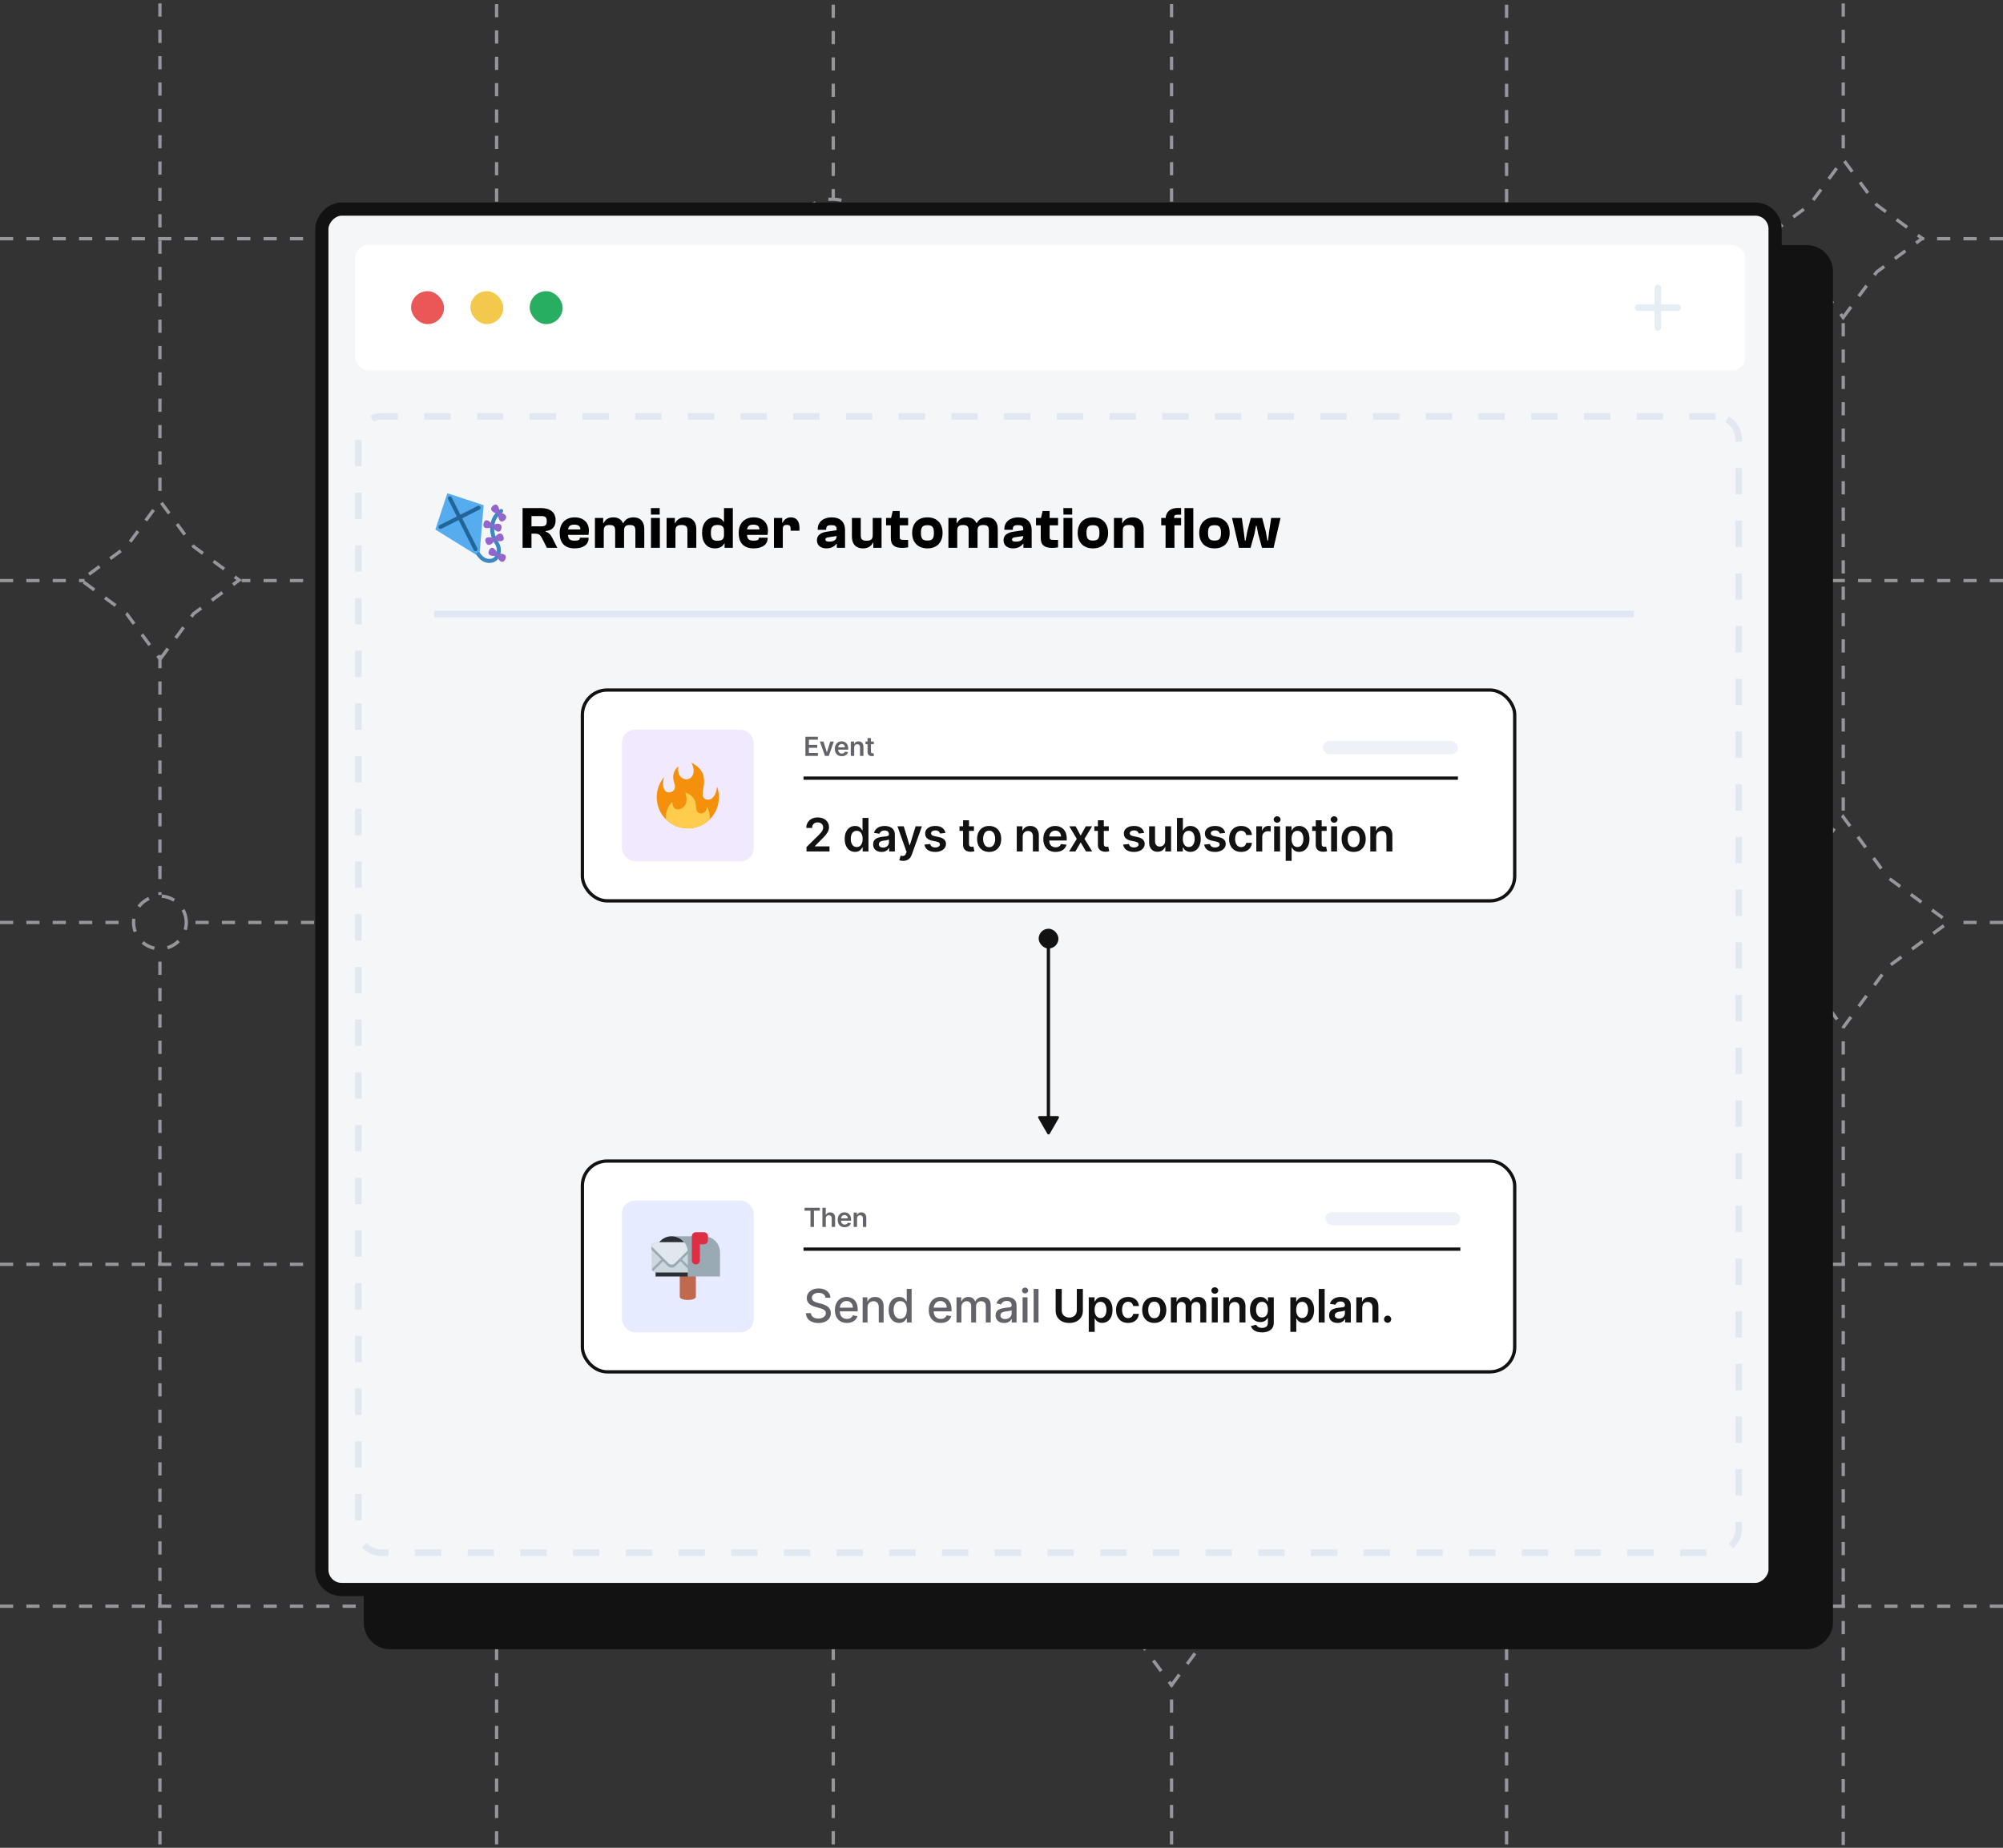 <svg width="608" height="561" viewBox="0 0 608 561" fill="none" xmlns="http://www.w3.org/2000/svg">
<rect x="0" y="0" width="608" height="561" fill="#333333" stroke="none"/>
<path d="M559.504 -30.96L559.504 47.68M559.504 592.153L559.504 311.843M559.504 246.101L559.504 97.883" stroke="#97969C" stroke-dasharray="4 4"/>
<path d="M457.312 -30.583L457.313 371.462M457.313 591.978L457.313 396.135" stroke="#97969C" stroke-dasharray="4 4"/>
<path d="M355.621 -30.773L355.621 134.021M355.621 591.975L355.621 510.729M355.621 216.736L355.621 461.13" stroke="#97969C" stroke-dasharray="4 4"/>
<path d="M252.93 -30.583L252.93 60.16M252.93 591.971L252.93 84.463" stroke="#97969C" stroke-dasharray="4 4"/>
<path d="M150.739 -30.77L150.738 342.922M150.738 591.979L150.738 425.995" stroke="#97969C" stroke-dasharray="4 4"/>
<path d="M48.547 -30.962L48.547 152.866M48.547 591.968L48.547 288.95M48.547 198.885L48.547 271.716" stroke="#97969C" stroke-dasharray="4 4"/>
<path d="M0 487.649L330.227 487.649M608 487.649L379.607 487.649" stroke="#97969C" stroke-dasharray="4 4"/>
<path d="M0 383.856H112.263M608 383.856L469.346 383.856M190.468 383.856H444.674" stroke="#97969C" stroke-dasharray="4 4"/>
<path d="M0 176.271H25.672M608 176.271L396.708 176.271M316 176.271L73.358 176.271" stroke="#97969C" stroke-dasharray="4 4"/>
<path d="M0 280.063H39.48M608 280.063H592.678M527.354 280.063L57.12 280.063" stroke="#97969C" stroke-dasharray="4 4"/>
<path d="M0 72.478L239.558 72.478M608 72.478H582.879M534.54 72.478L265.522 72.478" stroke="#97969C" stroke-dasharray="4 4"/>
<path d="M355.621 511.63L365.803 497.812L379.621 487.63L365.803 477.448L355.621 463.63L345.439 477.448L331.621 487.63L345.439 497.812L355.621 511.63Z" stroke="#97969C" stroke-dasharray="4 4"/>
<path d="M559.48 96.395L569.663 82.578L583.48 72.395L569.663 62.213L559.48 48.395L549.298 62.213L535.48 72.395L549.298 82.578L559.48 96.395Z" stroke="#97969C" stroke-dasharray="4 4"/>
<path d="M48.602 200.126L58.784 186.308L72.602 176.126L58.784 165.944L48.602 152.126L38.419 165.944L24.602 176.126L38.419 186.308L48.602 200.126Z" stroke="#97969C" stroke-dasharray="4 4"/>
<path d="M559.469 311.979L573.045 293.556L591.469 279.979L573.045 266.403L559.469 247.979L545.892 266.403L527.469 279.979L545.892 293.556L559.469 311.979Z" stroke="#97969C" stroke-dasharray="4 4"/>
<path d="M150.754 423.886L167.724 400.856L190.754 383.886L167.724 366.915L150.754 343.886L133.783 366.915L110.754 383.886L133.783 400.856L150.754 423.886Z" stroke="#97969C" stroke-dasharray="4 4"/>
<path d="M355.621 216.276L372.592 193.247L395.621 176.276L372.592 159.306L355.621 136.276L338.651 159.306L315.621 176.276L338.651 193.247L355.621 216.276Z" stroke="#97969C" stroke-dasharray="4 4"/>
<circle r="12" transform="matrix(1 0 0 -1 457.246 383.856)" stroke="#97969C" stroke-dasharray="4 4"/>
<circle r="8" transform="matrix(1 0 0 -1 48.547 280.063)" stroke="#97969C" stroke-dasharray="4 4"/>
<circle r="12" transform="matrix(1 0 0 -1 252.598 72.478)" stroke="#97969C" stroke-dasharray="4 4"/>
<rect x="-2" y="2" width="441.955" height="422.315" rx="6" transform="matrix(-1 0 0 1 552.389 74.405)" fill="#121212"/>
<rect x="-2" y="2" width="441.955" height="422.315" rx="6" transform="matrix(-1 0 0 1 552.389 74.405)" stroke="#121212" stroke-width="4"/>
<rect x="-2" y="2" width="441.12" height="419.085" rx="6" transform="matrix(-1 0 0 1 536.82 61.486)" fill="#F5F6F8"/>
<rect x="-2" y="2" width="441.12" height="419.085" rx="6" transform="matrix(-1 0 0 1 536.82 61.486)" stroke="#121212" stroke-width="4"/>
<rect x="107.781" y="74.404" width="422" height="38" rx="4" fill="white"/>
<rect x="124.781" y="88.404" width="10" height="10" rx="5" fill="#EB5757"/>
<rect x="142.781" y="88.404" width="10" height="10" rx="5" fill="#F2C94C"/>
<rect x="160.781" y="88.404" width="10" height="10" rx="5" fill="#27AE60"/>
<path d="M504.219 87.404C504.219 86.852 503.771 86.404 503.219 86.404C502.666 86.404 502.219 86.852 502.219 87.404H504.219ZM502.219 99.404C502.219 99.957 502.666 100.404 503.219 100.404C503.771 100.404 504.219 99.957 504.219 99.404H502.219ZM502.219 87.404V99.404H504.219V87.404H502.219Z" fill="#E7EDF5"/>
<path d="M509.219 94.404C509.771 94.404 510.219 93.957 510.219 93.404C510.219 92.852 509.771 92.404 509.219 92.404L509.219 94.404ZM497.219 92.404C496.666 92.404 496.219 92.852 496.219 93.404C496.219 93.957 496.666 94.404 497.219 94.404L497.219 92.404ZM509.219 92.404L497.219 92.404L497.219 94.404L509.219 94.404L509.219 92.404Z" fill="#E7EDF5"/>
<rect x="-1" y="1" width="419" height="345" rx="7" transform="matrix(-1 0 0 1 526.781 125.404)" fill="#F5F6F8"/>
<path d="M161.327 166.309V162.025H162.407C163.685 162.025 164.045 162.475 164.585 163.519L166.007 166.309H169.157L167.627 163.285C167.159 162.367 166.655 161.737 165.611 161.413V161.233C167.681 161.053 168.653 159.883 168.653 157.921C168.653 155.581 167.051 154.249 164.171 154.249H158.627V166.309H161.327ZM161.327 156.679H164.297C165.557 156.679 165.971 157.075 165.971 158.227C165.971 159.415 165.557 159.793 164.297 159.793H161.327V156.679ZM174.418 166.489C177.01 166.489 178.666 165.355 178.666 163.429V163.249H176.002V163.357C176.002 163.915 175.534 164.149 174.454 164.149C172.978 164.149 172.474 163.645 172.42 162.385H178.63C178.684 162.079 178.756 161.557 178.756 161.053C178.756 158.695 177.154 157.075 174.436 157.075C171.61 157.075 169.882 158.911 169.882 161.809C169.882 164.671 171.304 166.489 174.418 166.489ZM174.346 159.289C175.606 159.289 176.218 159.811 176.164 160.747H172.438C172.546 159.793 173.05 159.289 174.346 159.289ZM183.272 166.309V161.071C183.272 159.793 183.812 159.397 185.036 159.397C186.332 159.397 186.728 159.847 186.728 161.107V166.309H189.428V161.107C189.428 159.793 189.95 159.397 191.174 159.397C192.488 159.397 192.866 159.847 192.866 161.107V166.309H195.566V160.567C195.566 158.641 194.612 157.075 192.272 157.075C190.598 157.075 189.698 157.849 189.194 158.839H189.104C188.654 157.777 187.718 157.075 186.17 157.075C184.622 157.075 183.686 157.813 183.2 158.839H183.092V157.255H180.59V166.309H183.272ZM200.244 156.229V154.249H197.562L197.598 156.229H200.244ZM200.298 166.309V157.255H197.598V166.309H200.298ZM205.024 166.309V161.179C205.024 159.811 205.582 159.397 206.878 159.397C208.246 159.397 208.66 159.847 208.66 161.107V166.309H211.36V160.567C211.36 158.641 210.352 157.075 207.994 157.075C206.41 157.075 205.438 157.813 204.952 158.839H204.844V157.255H202.342V166.309H205.024ZM217.028 166.489C218.36 166.489 219.386 165.949 219.854 164.977H219.944V166.309H222.446V154.249H219.764V158.443H219.656C219.242 157.687 218.414 157.075 217.028 157.075C214.562 157.075 213.104 158.929 213.104 161.791C213.104 164.635 214.472 166.489 217.028 166.489ZM215.786 161.791C215.786 160.135 216.218 159.379 217.784 159.379C219.062 159.379 219.764 159.829 219.764 161.053V162.511C219.764 163.735 219.062 164.185 217.784 164.185C216.218 164.185 215.786 163.429 215.786 161.791ZM228.762 166.489C231.354 166.489 233.01 165.355 233.01 163.429V163.249H230.346V163.357C230.346 163.915 229.878 164.149 228.798 164.149C227.322 164.149 226.818 163.645 226.764 162.385H232.974C233.028 162.079 233.1 161.557 233.1 161.053C233.1 158.695 231.498 157.075 228.78 157.075C225.954 157.075 224.226 158.911 224.226 161.809C224.226 164.671 225.648 166.489 228.762 166.489ZM228.69 159.289C229.95 159.289 230.562 159.811 230.508 160.747H226.782C226.89 159.793 227.394 159.289 228.69 159.289ZM237.616 166.309V160.639C237.616 159.649 238.012 159.361 238.84 159.361C239.686 159.361 239.992 159.667 239.992 160.639V161.125H242.674V160.297C242.674 158.479 241.972 157.075 240.082 157.075C238.804 157.075 237.994 157.795 237.544 158.713H237.436V157.255H234.934V166.309H237.616ZM250.821 166.489C252.495 166.489 253.413 165.751 253.899 165.085H254.007V166.309H256.509V160.945C256.509 158.533 255.105 157.075 252.441 157.075C249.885 157.075 248.211 158.497 248.211 160.657V160.855H250.785V160.657C250.785 159.739 251.217 159.433 252.315 159.433C253.377 159.433 253.953 159.631 253.953 160.693V160.981L250.857 161.449C248.985 161.737 247.977 162.601 247.977 164.005C247.977 165.643 249.219 166.489 250.821 166.489ZM250.551 163.789C250.551 163.411 250.803 163.231 251.361 163.141L253.953 162.745C253.953 164.149 252.819 164.437 251.721 164.437C250.929 164.437 250.551 164.275 250.551 163.789ZM261.962 166.489C263.546 166.489 264.5 165.769 265.004 164.725H265.094V166.309H267.596V157.255H264.914V162.385C264.914 163.753 264.356 164.167 263.06 164.167C261.71 164.167 261.278 163.717 261.278 162.457V157.255H258.596V162.997C258.596 164.923 259.586 166.489 261.962 166.489ZM273.895 166.345C274.525 166.345 275.227 166.255 275.659 166.165V163.915H274.543C273.373 163.915 273.103 163.825 273.103 163.033V159.487H275.659V157.255H273.103V155.149H270.979L270.475 157.255H268.963V159.487H270.403V163.339C270.403 165.481 271.537 166.345 273.895 166.345ZM281.523 166.489C284.421 166.489 286.113 164.653 286.113 161.791C286.113 158.911 284.421 157.075 281.523 157.075C278.607 157.075 276.879 158.911 276.879 161.791C276.879 164.653 278.607 166.489 281.523 166.489ZM281.523 164.113C280.047 164.113 279.543 163.537 279.543 161.791C279.543 160.027 280.047 159.451 281.523 159.451C282.981 159.451 283.485 160.027 283.485 161.791C283.485 163.537 282.981 164.113 281.523 164.113ZM290.567 166.309V161.071C290.567 159.793 291.107 159.397 292.331 159.397C293.627 159.397 294.023 159.847 294.023 161.107V166.309H296.723V161.107C296.723 159.793 297.245 159.397 298.469 159.397C299.783 159.397 300.161 159.847 300.161 161.107V166.309H302.861V160.567C302.861 158.641 301.907 157.075 299.567 157.075C297.893 157.075 296.993 157.849 296.489 158.839H296.399C295.949 157.777 295.013 157.075 293.465 157.075C291.917 157.075 290.981 157.813 290.495 158.839H290.387V157.255H287.885V166.309H290.567ZM307.468 166.489C309.142 166.489 310.06 165.751 310.546 165.085H310.654V166.309H313.156V160.945C313.156 158.533 311.752 157.075 309.088 157.075C306.532 157.075 304.858 158.497 304.858 160.657V160.855H307.432V160.657C307.432 159.739 307.864 159.433 308.962 159.433C310.024 159.433 310.6 159.631 310.6 160.693V160.981L307.504 161.449C305.632 161.737 304.624 162.601 304.624 164.005C304.624 165.643 305.866 166.489 307.468 166.489ZM307.198 163.789C307.198 163.411 307.45 163.231 308.008 163.141L310.6 162.745C310.6 164.149 309.466 164.437 308.368 164.437C307.576 164.437 307.198 164.275 307.198 163.789ZM319.403 166.345C320.033 166.345 320.735 166.255 321.167 166.165V163.915H320.051C318.881 163.915 318.611 163.825 318.611 163.033V159.487H321.167V157.255H318.611V155.149H316.487L315.983 157.255H314.471V159.487H315.911V163.339C315.911 165.481 317.045 166.345 319.403 166.345ZM325.459 156.229V154.249H322.777L322.813 156.229H325.459ZM325.513 166.309V157.255H322.813V166.309H325.513ZM331.771 166.489C334.669 166.489 336.361 164.653 336.361 161.791C336.361 158.911 334.669 157.075 331.771 157.075C328.855 157.075 327.127 158.911 327.127 161.791C327.127 164.653 328.855 166.489 331.771 166.489ZM331.771 164.113C330.295 164.113 329.791 163.537 329.791 161.791C329.791 160.027 330.295 159.451 331.771 159.451C333.229 159.451 333.733 160.027 333.733 161.791C333.733 163.537 333.229 164.113 331.771 164.113ZM340.816 166.309V161.179C340.816 159.811 341.374 159.397 342.67 159.397C344.038 159.397 344.452 159.847 344.452 161.107V166.309H347.152V160.567C347.152 158.641 346.144 157.075 343.786 157.075C342.202 157.075 341.23 157.813 340.744 158.839H340.636V157.255H338.134V166.309H340.816ZM356.499 166.309V159.487H358.515V157.255H356.391V157.093C356.391 156.481 356.715 156.265 357.399 156.265H358.515V154.249C358.227 154.213 357.957 154.213 357.669 154.213C355.257 154.213 353.979 155.347 353.817 157.255H352.485V159.487H353.799V166.309H356.499ZM362.223 166.309V154.249H359.541V166.309H362.223ZM368.666 166.489C371.564 166.489 373.256 164.653 373.256 161.791C373.256 158.911 371.564 157.075 368.666 157.075C365.75 157.075 364.022 158.911 364.022 161.791C364.022 164.653 365.75 166.489 368.666 166.489ZM368.666 164.113C367.19 164.113 366.686 163.537 366.686 161.791C366.686 160.027 367.19 159.451 368.666 159.451C370.124 159.451 370.628 160.027 370.628 161.791C370.628 163.537 370.124 164.113 368.666 164.113ZM379.609 166.309L380.797 162.007L381.247 159.631H381.445L381.895 162.007L383.065 166.309H386.593L388.699 157.255H385.855L385.225 161.449L384.901 164.149H384.721L384.235 161.449L383.119 157.255H379.681L378.583 161.431L378.079 164.149H377.881L377.539 161.431L376.945 157.255H373.975L376.081 166.309H379.609Z" fill="black"/>
<g clip-path="url(#clip0_6584_41820)">
<path d="M145.5 169.041L132.143 160.768L135.784 149.743L146.809 153.384L145.5 169.041Z" fill="#55ACEE"/>
<path d="M144.335 167.337C144.112 167.337 143.896 167.214 143.789 167L136.016 151.562C135.864 151.261 135.985 150.893 136.287 150.741C136.588 150.589 136.956 150.711 137.107 151.012L144.881 166.451C145.032 166.753 144.911 167.12 144.609 167.272C144.522 167.316 144.428 167.337 144.335 167.337Z" fill="#226699"/>
<path d="M133.688 160.602C133.464 160.602 133.249 160.479 133.142 160.265C132.99 159.964 133.111 159.596 133.413 159.445L144.991 153.615C145.291 153.462 145.66 153.584 145.812 153.885C145.964 154.187 145.843 154.555 145.541 154.706L133.963 160.536C133.874 160.581 133.78 160.602 133.688 160.602Z" fill="#226699"/>
<path d="M148.506 170.905C147.014 170.905 145.743 170.13 144.717 168.592C144.53 168.312 144.605 167.932 144.887 167.744C145.166 167.557 145.546 167.633 145.734 167.914C146.69 169.346 147.787 169.886 149.183 169.613C149.761 169.501 150.279 169.014 150.57 168.31C150.999 167.276 150.858 166.069 150.192 165.082C148.966 163.267 148.495 160.935 148.931 158.843C149.307 157.037 150.3 155.577 151.802 154.623C152.087 154.443 152.464 154.527 152.645 154.812C152.827 155.096 152.742 155.474 152.457 155.655C150.919 156.631 150.341 158.063 150.127 159.092C149.758 160.868 150.16 162.851 151.205 164.399C152.101 165.726 152.286 167.363 151.701 168.778C151.252 169.861 150.399 170.623 149.418 170.813C149.104 170.874 148.801 170.905 148.506 170.905Z" fill="#3B88C3"/>
<path d="M151.05 168.248C150.573 166.73 149.335 165.509 148.51 166.98C147.69 168.442 149.146 169.092 150.782 168.655C151.259 170.173 152.497 171.394 153.322 169.923C154.142 168.461 152.687 167.811 151.05 168.248ZM150.18 163.947C151.632 164.598 153.367 164.482 152.814 162.889C152.265 161.305 150.813 161.962 150.054 163.476C148.601 162.825 146.867 162.941 147.419 164.534C147.968 166.118 149.421 165.461 150.18 163.947ZM149.409 159.915C150.237 161.275 151.732 162.162 152.18 160.535C152.624 158.919 151.055 158.638 149.572 159.456C148.744 158.097 147.249 157.21 146.801 158.836C146.357 160.452 147.926 160.733 149.409 159.915ZM151.179 155.908C151.099 157.498 151.836 159.072 153.121 157.98C154.398 156.894 153.259 155.778 151.572 155.62C151.653 154.03 150.916 152.456 149.631 153.549C148.354 154.634 149.493 155.75 151.179 155.908Z" fill="#9266CC"/>
</g>
<line x1="131.781" y1="186.426" x2="495.927" y2="186.426" stroke="#DFE7F2" stroke-width="2"/>
<rect x="176.781" y="209.5" width="283" height="64" rx="7.5" fill="white"/>
<path d="M244.811 258.5V257.168L248.346 253.702C248.684 253.361 248.966 253.058 249.191 252.793C249.416 252.527 249.585 252.271 249.698 252.022C249.811 251.773 249.867 251.508 249.867 251.227C249.867 250.905 249.794 250.63 249.648 250.401C249.503 250.169 249.302 249.99 249.047 249.864C248.792 249.738 248.502 249.675 248.177 249.675C247.842 249.675 247.549 249.745 247.297 249.884C247.045 250.02 246.849 250.214 246.71 250.466C246.574 250.718 246.506 251.018 246.506 251.366H244.751C244.751 250.719 244.899 250.158 245.194 249.68C245.489 249.203 245.895 248.834 246.412 248.572C246.932 248.31 247.529 248.179 248.202 248.179C248.884 248.179 249.484 248.307 250.001 248.562C250.518 248.817 250.92 249.167 251.205 249.611C251.493 250.055 251.637 250.562 251.637 251.132C251.637 251.513 251.564 251.888 251.418 252.256C251.272 252.624 251.016 253.031 250.648 253.479C250.283 253.926 249.771 254.468 249.112 255.104L247.357 256.889V256.959H251.791V258.5H244.811ZM259.553 258.634C258.953 258.634 258.416 258.48 257.942 258.172C257.468 257.864 257.093 257.416 256.818 256.83C256.543 256.243 256.406 255.53 256.406 254.692C256.406 253.843 256.545 253.127 256.823 252.544C257.105 251.957 257.485 251.515 257.962 251.217C258.439 250.915 258.971 250.764 259.558 250.764C260.005 250.764 260.373 250.84 260.661 250.993C260.95 251.142 261.178 251.323 261.347 251.535C261.517 251.744 261.647 251.941 261.74 252.126H261.815V248.318H263.62V258.5H261.85V257.297H261.74C261.647 257.482 261.513 257.68 261.338 257.888C261.162 258.094 260.93 258.27 260.642 258.415C260.353 258.561 259.99 258.634 259.553 258.634ZM260.055 257.158C260.436 257.158 260.761 257.055 261.029 256.849C261.298 256.641 261.502 256.351 261.641 255.979C261.78 255.608 261.85 255.176 261.85 254.682C261.85 254.188 261.78 253.759 261.641 253.394C261.505 253.03 261.303 252.746 261.034 252.544C260.769 252.342 260.443 252.241 260.055 252.241C259.654 252.241 259.319 252.345 259.051 252.554C258.782 252.763 258.58 253.051 258.444 253.419C258.308 253.787 258.24 254.208 258.24 254.682C258.24 255.159 258.308 255.585 258.444 255.96C258.583 256.331 258.787 256.624 259.056 256.839C259.327 257.052 259.66 257.158 260.055 257.158ZM267.595 258.654C267.111 258.654 266.675 258.568 266.287 258.396C265.903 258.22 265.598 257.961 265.372 257.62C265.15 257.279 265.039 256.858 265.039 256.357C265.039 255.926 265.119 255.57 265.278 255.288C265.437 255.007 265.654 254.781 265.929 254.612C266.204 254.443 266.514 254.316 266.859 254.229C267.207 254.14 267.567 254.075 267.938 254.036C268.385 253.989 268.748 253.948 269.027 253.911C269.305 253.871 269.507 253.812 269.633 253.732C269.762 253.649 269.827 253.522 269.827 253.349V253.32C269.827 252.945 269.716 252.655 269.494 252.45C269.272 252.244 268.952 252.141 268.534 252.141C268.094 252.141 267.744 252.237 267.485 252.43C267.23 252.622 267.058 252.849 266.968 253.111L265.288 252.872C265.42 252.408 265.639 252.02 265.944 251.709C266.249 251.394 266.622 251.159 267.063 251.003C267.504 250.844 267.991 250.764 268.524 250.764C268.892 250.764 269.259 250.807 269.623 250.893C269.988 250.98 270.321 251.122 270.622 251.321C270.924 251.517 271.166 251.783 271.348 252.121C271.534 252.46 271.627 252.882 271.627 253.389V258.5H269.897V257.451H269.837C269.728 257.663 269.573 257.862 269.375 258.048C269.179 258.23 268.932 258.377 268.634 258.49C268.339 258.599 267.992 258.654 267.595 258.654ZM268.062 257.332C268.423 257.332 268.737 257.26 269.002 257.118C269.267 256.972 269.471 256.78 269.613 256.541C269.759 256.303 269.832 256.042 269.832 255.761V254.861C269.776 254.907 269.679 254.95 269.544 254.99C269.411 255.03 269.262 255.065 269.096 255.094C268.93 255.124 268.766 255.151 268.604 255.174C268.442 255.197 268.301 255.217 268.181 255.234C267.913 255.27 267.673 255.33 267.461 255.413C267.248 255.496 267.081 255.612 266.958 255.761C266.836 255.906 266.774 256.095 266.774 256.327C266.774 256.659 266.895 256.909 267.137 257.078C267.379 257.247 267.688 257.332 268.062 257.332ZM274.142 261.364C273.896 261.364 273.669 261.344 273.46 261.304C273.255 261.268 273.091 261.224 272.968 261.175L273.386 259.773C273.648 259.849 273.881 259.885 274.087 259.882C274.292 259.879 274.473 259.814 274.629 259.688C274.788 259.566 274.922 259.36 275.031 259.072L275.186 258.659L272.416 250.864H274.325L276.085 256.631H276.165L277.93 250.864H279.844L276.786 259.425C276.644 259.829 276.455 260.175 276.22 260.464C275.984 260.755 275.696 260.978 275.355 261.13C275.017 261.286 274.612 261.364 274.142 261.364ZM286.985 252.882L285.344 253.061C285.298 252.895 285.217 252.74 285.101 252.594C284.988 252.448 284.835 252.33 284.643 252.241C284.451 252.151 284.216 252.107 283.937 252.107C283.563 252.107 283.248 252.188 282.993 252.35C282.741 252.513 282.616 252.723 282.62 252.982C282.616 253.204 282.698 253.384 282.863 253.523C283.032 253.663 283.311 253.777 283.699 253.866L285.001 254.145C285.724 254.301 286.261 254.548 286.612 254.886C286.967 255.224 287.146 255.666 287.149 256.213C287.146 256.694 287.005 257.118 286.726 257.486C286.451 257.85 286.068 258.135 285.578 258.341C285.087 258.546 284.524 258.649 283.888 258.649C282.953 258.649 282.201 258.454 281.63 258.062C281.06 257.668 280.721 257.12 280.611 256.417L282.366 256.248C282.446 256.593 282.615 256.853 282.873 257.028C283.132 257.204 283.468 257.292 283.883 257.292C284.31 257.292 284.653 257.204 284.912 257.028C285.174 256.853 285.304 256.636 285.304 256.377C285.304 256.158 285.22 255.978 285.051 255.835C284.885 255.693 284.627 255.583 284.275 255.507L282.973 255.234C282.24 255.081 281.698 254.824 281.347 254.463C280.996 254.098 280.822 253.638 280.825 253.081C280.822 252.61 280.949 252.203 281.208 251.858C281.47 251.51 281.833 251.241 282.297 251.053C282.764 250.86 283.303 250.764 283.912 250.764C284.807 250.764 285.512 250.955 286.025 251.336C286.542 251.717 286.862 252.232 286.985 252.882ZM295.639 250.864V252.256H291.249V250.864H295.639ZM292.333 249.034H294.132V256.203C294.132 256.445 294.169 256.631 294.242 256.76C294.318 256.886 294.417 256.972 294.54 257.018C294.663 257.065 294.799 257.088 294.948 257.088C295.06 257.088 295.163 257.08 295.256 257.063C295.352 257.047 295.425 257.032 295.475 257.018L295.778 258.425C295.682 258.459 295.544 258.495 295.365 258.535C295.19 258.575 294.974 258.598 294.719 258.604C294.268 258.618 293.862 258.55 293.501 258.401C293.14 258.248 292.853 258.013 292.641 257.695C292.432 257.376 292.329 256.979 292.333 256.501V249.034ZM300.253 258.649C299.507 258.649 298.861 258.485 298.314 258.157C297.767 257.829 297.343 257.37 297.041 256.78C296.743 256.19 296.594 255.5 296.594 254.712C296.594 253.923 296.743 253.232 297.041 252.638C297.343 252.045 297.767 251.585 298.314 251.256C298.861 250.928 299.507 250.764 300.253 250.764C300.999 250.764 301.645 250.928 302.192 251.256C302.739 251.585 303.161 252.045 303.46 252.638C303.761 253.232 303.912 253.923 303.912 254.712C303.912 255.5 303.761 256.19 303.46 256.78C303.161 257.37 302.739 257.829 302.192 258.157C301.645 258.485 300.999 258.649 300.253 258.649ZM300.263 257.207C300.667 257.207 301.005 257.096 301.277 256.874C301.549 256.649 301.751 256.347 301.884 255.969C302.019 255.592 302.087 255.171 302.087 254.707C302.087 254.239 302.019 253.817 301.884 253.439C301.751 253.058 301.549 252.754 301.277 252.529C301.005 252.304 300.667 252.191 300.263 252.191C299.849 252.191 299.504 252.304 299.229 252.529C298.957 252.754 298.753 253.058 298.617 253.439C298.485 253.817 298.418 254.239 298.418 254.707C298.418 255.171 298.485 255.592 298.617 255.969C298.753 256.347 298.957 256.649 299.229 256.874C299.504 257.096 299.849 257.207 300.263 257.207ZM310.432 254.026V258.5H308.632V250.864H310.352V252.161H310.442C310.617 251.734 310.898 251.394 311.282 251.142C311.67 250.89 312.149 250.764 312.719 250.764C313.246 250.764 313.705 250.877 314.096 251.102C314.49 251.328 314.795 251.654 315.011 252.082C315.229 252.509 315.337 253.028 315.334 253.638V258.5H313.534V253.916C313.534 253.406 313.402 253.006 313.136 252.718C312.875 252.43 312.512 252.286 312.048 252.286C311.733 252.286 311.453 252.355 311.207 252.494C310.965 252.63 310.775 252.827 310.636 253.086C310.5 253.344 310.432 253.658 310.432 254.026ZM320.404 258.649C319.638 258.649 318.977 258.49 318.42 258.172C317.867 257.85 317.441 257.396 317.143 256.81C316.844 256.22 316.695 255.525 316.695 254.727C316.695 253.941 316.844 253.252 317.143 252.658C317.444 252.062 317.865 251.598 318.405 251.266C318.946 250.932 319.58 250.764 320.31 250.764C320.78 250.764 321.224 250.84 321.642 250.993C322.063 251.142 322.434 251.374 322.756 251.689C323.08 252.004 323.336 252.405 323.521 252.892C323.707 253.376 323.8 253.953 323.8 254.622V255.174H317.54V253.961H322.075C322.071 253.616 321.997 253.31 321.851 253.041C321.705 252.769 321.501 252.556 321.239 252.4C320.981 252.244 320.679 252.166 320.334 252.166C319.967 252.166 319.643 252.256 319.365 252.435C319.087 252.61 318.87 252.842 318.714 253.131C318.561 253.416 318.483 253.729 318.48 254.07V255.129C318.48 255.573 318.561 255.955 318.724 256.273C318.886 256.588 319.113 256.83 319.405 256.999C319.696 257.164 320.038 257.247 320.429 257.247C320.691 257.247 320.928 257.211 321.14 257.138C321.352 257.062 321.536 256.951 321.692 256.805C321.847 256.659 321.965 256.478 322.045 256.263L323.725 256.452C323.619 256.896 323.417 257.284 323.119 257.615C322.824 257.943 322.446 258.198 321.985 258.381C321.524 258.56 320.997 258.649 320.404 258.649ZM326.49 250.864L328.031 253.683L329.597 250.864H331.501L329.199 254.682L331.541 258.5H329.647L328.031 255.751L326.43 258.5H324.521L326.848 254.682L324.581 250.864H326.49ZM336.566 250.864V252.256H332.176V250.864H336.566ZM333.26 249.034H335.06V256.203C335.06 256.445 335.096 256.631 335.169 256.76C335.246 256.886 335.345 256.972 335.468 257.018C335.59 257.065 335.726 257.088 335.875 257.088C335.988 257.088 336.091 257.08 336.184 257.063C336.28 257.047 336.353 257.032 336.402 257.018L336.706 258.425C336.609 258.459 336.472 258.495 336.293 258.535C336.117 258.575 335.902 258.598 335.647 258.604C335.196 258.618 334.79 258.55 334.429 258.401C334.067 258.248 333.781 258.013 333.568 257.695C333.36 257.376 333.257 256.979 333.26 256.501V249.034ZM347.3 252.882L345.659 253.061C345.613 252.895 345.531 252.74 345.415 252.594C345.303 252.448 345.15 252.33 344.958 252.241C344.766 252.151 344.531 252.107 344.252 252.107C343.878 252.107 343.563 252.188 343.307 252.35C343.056 252.513 342.931 252.723 342.935 252.982C342.931 253.204 343.013 253.384 343.178 253.523C343.347 253.663 343.626 253.777 344.013 253.866L345.316 254.145C346.039 254.301 346.575 254.548 346.927 254.886C347.281 255.224 347.46 255.666 347.464 256.213C347.46 256.694 347.32 257.118 347.041 257.486C346.766 257.85 346.383 258.135 345.893 258.341C345.402 258.546 344.839 258.649 344.202 258.649C343.268 258.649 342.515 258.454 341.945 258.062C341.375 257.668 341.035 257.12 340.926 256.417L342.681 256.248C342.761 256.593 342.93 256.853 343.188 257.028C343.447 257.204 343.783 257.292 344.197 257.292C344.625 257.292 344.968 257.204 345.227 257.028C345.488 256.853 345.619 256.636 345.619 256.377C345.619 256.158 345.535 255.978 345.366 255.835C345.2 255.693 344.941 255.583 344.59 255.507L343.288 255.234C342.555 255.081 342.013 254.824 341.662 254.463C341.311 254.098 341.137 253.638 341.14 253.081C341.137 252.61 341.264 252.203 341.523 251.858C341.785 251.51 342.147 251.241 342.611 251.053C343.079 250.86 343.617 250.764 344.227 250.764C345.122 250.764 345.826 250.955 346.34 251.336C346.857 251.717 347.177 252.232 347.3 252.882ZM353.675 255.288V250.864H355.475V258.5H353.73V257.143H353.65C353.478 257.57 353.194 257.92 352.8 258.192C352.409 258.464 351.927 258.599 351.353 258.599C350.853 258.599 350.41 258.488 350.026 258.266C349.645 258.041 349.346 257.714 349.131 257.287C348.915 256.856 348.808 256.336 348.808 255.726V250.864H350.607V255.447C350.607 255.931 350.74 256.316 351.005 256.601C351.27 256.886 351.618 257.028 352.049 257.028C352.314 257.028 352.571 256.964 352.82 256.835C353.068 256.705 353.272 256.513 353.431 256.258C353.594 255.999 353.675 255.676 353.675 255.288ZM357.265 258.5V248.318H359.065V252.126H359.139C359.232 251.941 359.363 251.744 359.532 251.535C359.701 251.323 359.93 251.142 360.218 250.993C360.506 250.84 360.874 250.764 361.322 250.764C361.912 250.764 362.444 250.915 362.918 251.217C363.395 251.515 363.773 251.957 364.051 252.544C364.333 253.127 364.474 253.843 364.474 254.692C364.474 255.53 364.336 256.243 364.061 256.83C363.786 257.416 363.411 257.864 362.937 258.172C362.464 258.48 361.927 258.634 361.327 258.634C360.889 258.634 360.526 258.561 360.238 258.415C359.95 258.27 359.718 258.094 359.542 257.888C359.37 257.68 359.235 257.482 359.139 257.297H359.035V258.5H357.265ZM359.03 254.682C359.03 255.176 359.099 255.608 359.239 255.979C359.381 256.351 359.585 256.641 359.85 256.849C360.119 257.055 360.443 257.158 360.825 257.158C361.222 257.158 361.555 257.052 361.824 256.839C362.092 256.624 362.294 256.331 362.43 255.96C362.57 255.585 362.639 255.159 362.639 254.682C362.639 254.208 362.571 253.787 362.435 253.419C362.299 253.051 362.097 252.763 361.829 252.554C361.56 252.345 361.226 252.241 360.825 252.241C360.44 252.241 360.114 252.342 359.845 252.544C359.577 252.746 359.373 253.03 359.234 253.394C359.098 253.759 359.03 254.188 359.03 254.682ZM371.899 252.882L370.259 253.061C370.212 252.895 370.131 252.74 370.015 252.594C369.902 252.448 369.75 252.33 369.558 252.241C369.365 252.151 369.13 252.107 368.852 252.107C368.477 252.107 368.162 252.188 367.907 252.35C367.655 252.513 367.531 252.723 367.534 252.982C367.531 253.204 367.612 253.384 367.778 253.523C367.947 253.663 368.225 253.777 368.613 253.866L369.916 254.145C370.638 254.301 371.175 254.548 371.526 254.886C371.881 255.224 372.06 255.666 372.063 256.213C372.06 256.694 371.919 257.118 371.641 257.486C371.366 257.85 370.983 258.135 370.492 258.341C370.002 258.546 369.438 258.649 368.802 258.649C367.867 258.649 367.115 258.454 366.545 258.062C365.975 257.668 365.635 257.12 365.526 256.417L367.281 256.248C367.36 256.593 367.529 256.853 367.788 257.028C368.046 257.204 368.383 257.292 368.797 257.292C369.224 257.292 369.568 257.204 369.826 257.028C370.088 256.853 370.219 256.636 370.219 256.377C370.219 256.158 370.134 255.978 369.965 255.835C369.8 255.693 369.541 255.583 369.19 255.507L367.887 255.234C367.155 255.081 366.613 254.824 366.261 254.463C365.91 254.098 365.736 253.638 365.739 253.081C365.736 252.61 365.864 252.203 366.122 251.858C366.384 251.51 366.747 251.241 367.211 251.053C367.678 250.86 368.217 250.764 368.827 250.764C369.722 250.764 370.426 250.955 370.94 251.336C371.457 251.717 371.777 252.232 371.899 252.882ZM376.738 258.649C375.976 258.649 375.321 258.482 374.774 258.147C374.231 257.812 373.812 257.35 373.517 256.76C373.225 256.167 373.079 255.484 373.079 254.712C373.079 253.936 373.228 253.252 373.527 252.658C373.825 252.062 374.246 251.598 374.789 251.266C375.336 250.932 375.983 250.764 376.728 250.764C377.348 250.764 377.897 250.879 378.374 251.107C378.854 251.333 379.237 251.652 379.522 252.067C379.807 252.478 379.97 252.958 380.01 253.509H378.289C378.22 253.141 378.054 252.834 377.792 252.589C377.534 252.34 377.187 252.216 376.753 252.216C376.385 252.216 376.062 252.315 375.784 252.514C375.505 252.71 375.288 252.991 375.132 253.359C374.98 253.727 374.904 254.168 374.904 254.682C374.904 255.202 374.98 255.65 375.132 256.024C375.285 256.395 375.499 256.682 375.774 256.884C376.052 257.083 376.379 257.183 376.753 257.183C377.018 257.183 377.255 257.133 377.464 257.033C377.676 256.931 377.854 256.783 377.996 256.591C378.139 256.399 378.236 256.165 378.289 255.89H380.01C379.966 256.43 379.807 256.909 379.532 257.327C379.257 257.741 378.883 258.066 378.409 258.301C377.935 258.533 377.378 258.649 376.738 258.649ZM381.347 258.5V250.864H383.092V252.136H383.172C383.311 251.696 383.55 251.356 383.888 251.117C384.229 250.875 384.619 250.754 385.056 250.754C385.156 250.754 385.267 250.759 385.389 250.769C385.515 250.776 385.62 250.787 385.702 250.804V252.46C385.626 252.433 385.505 252.41 385.34 252.39C385.177 252.367 385.02 252.355 384.867 252.355C384.539 252.355 384.244 252.426 383.982 252.569C383.724 252.708 383.52 252.902 383.371 253.151C383.222 253.399 383.147 253.686 383.147 254.011V258.5H381.347ZM386.758 258.5V250.864H388.558V258.5H386.758ZM387.663 249.78C387.378 249.78 387.133 249.685 386.927 249.496C386.722 249.304 386.619 249.074 386.619 248.805C386.619 248.534 386.722 248.303 386.927 248.114C387.133 247.922 387.378 247.826 387.663 247.826C387.951 247.826 388.197 247.922 388.399 248.114C388.604 248.303 388.707 248.534 388.707 248.805C388.707 249.074 388.604 249.304 388.399 249.496C388.197 249.685 387.951 249.78 387.663 249.78ZM390.269 261.364V250.864H392.038V252.126H392.143C392.236 251.941 392.367 251.744 392.536 251.535C392.705 251.323 392.933 251.142 393.222 250.993C393.51 250.84 393.878 250.764 394.325 250.764C394.915 250.764 395.447 250.915 395.921 251.217C396.399 251.515 396.776 251.957 397.055 252.544C397.336 253.127 397.477 253.843 397.477 254.692C397.477 255.53 397.34 256.243 397.065 256.83C396.79 257.416 396.415 257.864 395.941 258.172C395.467 258.48 394.93 258.634 394.33 258.634C393.893 258.634 393.53 258.561 393.242 258.415C392.953 258.27 392.721 258.094 392.546 257.888C392.373 257.68 392.239 257.482 392.143 257.297H392.068V261.364H390.269ZM392.033 254.682C392.033 255.176 392.103 255.608 392.242 255.979C392.385 256.351 392.589 256.641 392.854 256.849C393.122 257.055 393.447 257.158 393.828 257.158C394.226 257.158 394.559 257.052 394.827 256.839C395.096 256.624 395.298 256.331 395.434 255.96C395.573 255.585 395.643 255.159 395.643 254.682C395.643 254.208 395.575 253.787 395.439 253.419C395.303 253.051 395.101 252.763 394.832 252.554C394.564 252.345 394.229 252.241 393.828 252.241C393.444 252.241 393.117 252.342 392.849 252.544C392.58 252.746 392.376 253.03 392.237 253.394C392.101 253.759 392.033 254.188 392.033 254.682ZM402.692 250.864V252.256H398.302V250.864H402.692ZM399.386 249.034H401.185V256.203C401.185 256.445 401.222 256.631 401.295 256.76C401.371 256.886 401.47 256.972 401.593 257.018C401.716 257.065 401.852 257.088 402.001 257.088C402.113 257.088 402.216 257.08 402.309 257.063C402.405 257.047 402.478 257.032 402.528 257.018L402.831 258.425C402.735 258.459 402.597 258.495 402.418 258.535C402.243 258.575 402.027 258.598 401.772 258.604C401.321 258.618 400.915 258.55 400.554 258.401C400.193 258.248 399.906 258.013 399.694 257.695C399.485 257.376 399.382 256.979 399.386 256.501V249.034ZM404.057 258.5V250.864H405.857V258.5H404.057ZM404.962 249.78C404.677 249.78 404.431 249.685 404.226 249.496C404.02 249.304 403.918 249.074 403.918 248.805C403.918 248.534 404.02 248.303 404.226 248.114C404.431 247.922 404.677 247.826 404.962 247.826C405.25 247.826 405.495 247.922 405.698 248.114C405.903 248.303 406.006 248.534 406.006 248.805C406.006 249.074 405.903 249.304 405.698 249.496C405.495 249.685 405.25 249.78 404.962 249.78ZM410.898 258.649C410.153 258.649 409.506 258.485 408.959 258.157C408.412 257.829 407.988 257.37 407.687 256.78C407.388 256.19 407.239 255.5 407.239 254.712C407.239 253.923 407.388 253.232 407.687 252.638C407.988 252.045 408.412 251.585 408.959 251.256C409.506 250.928 410.153 250.764 410.898 250.764C411.644 250.764 412.29 250.928 412.837 251.256C413.384 251.585 413.807 252.045 414.105 252.638C414.407 253.232 414.557 253.923 414.557 254.712C414.557 255.5 414.407 256.19 414.105 256.78C413.807 257.37 413.384 257.829 412.837 258.157C412.29 258.485 411.644 258.649 410.898 258.649ZM410.908 257.207C411.313 257.207 411.651 257.096 411.922 256.874C412.194 256.649 412.396 256.347 412.529 255.969C412.665 255.592 412.733 255.171 412.733 254.707C412.733 254.239 412.665 253.817 412.529 253.439C412.396 253.058 412.194 252.754 411.922 252.529C411.651 252.304 411.313 252.191 410.908 252.191C410.494 252.191 410.149 252.304 409.874 252.529C409.602 252.754 409.398 253.058 409.263 253.439C409.13 253.817 409.064 254.239 409.064 254.707C409.064 255.171 409.13 255.592 409.263 255.969C409.398 256.347 409.602 256.649 409.874 256.874C410.149 257.096 410.494 257.207 410.908 257.207ZM417.745 254.026V258.5H415.945V250.864H417.665V252.161H417.755C417.93 251.734 418.21 251.394 418.595 251.142C418.983 250.89 419.461 250.764 420.032 250.764C420.559 250.764 421.018 250.877 421.409 251.102C421.803 251.328 422.108 251.654 422.323 252.082C422.542 252.509 422.65 253.028 422.647 253.638V258.5H420.847V253.916C420.847 253.406 420.714 253.006 420.449 252.718C420.187 252.43 419.824 252.286 419.36 252.286C419.045 252.286 418.765 252.355 418.52 252.494C418.278 252.63 418.088 252.827 417.948 253.086C417.813 253.344 417.745 253.658 417.745 254.026Z" fill="#121212"/>
<path d="M244.48 229.5V223.682H248.264V224.565H245.534V226.145H248.068V227.028H245.534V228.616H248.287V229.5H244.48ZM253.112 225.136L251.558 229.5H250.421L248.867 225.136H249.964L250.967 228.378H251.012L252.018 225.136H253.112ZM255.527 229.585C255.089 229.585 254.711 229.494 254.393 229.312C254.077 229.129 253.834 228.869 253.663 228.534C253.493 228.197 253.407 227.8 253.407 227.344C253.407 226.895 253.493 226.501 253.663 226.162C253.836 225.821 254.076 225.556 254.385 225.366C254.693 225.175 255.056 225.08 255.473 225.08C255.742 225.08 255.996 225.123 256.234 225.21C256.475 225.295 256.687 225.428 256.871 225.608C257.056 225.788 257.202 226.017 257.308 226.295C257.414 226.572 257.467 226.902 257.467 227.284V227.599H253.89V226.906H256.481C256.479 226.709 256.437 226.534 256.353 226.381C256.27 226.225 256.154 226.103 256.004 226.014C255.856 225.925 255.684 225.881 255.487 225.881C255.277 225.881 255.092 225.932 254.933 226.034C254.774 226.134 254.65 226.267 254.561 226.432C254.474 226.595 254.429 226.774 254.427 226.969V227.574C254.427 227.828 254.474 228.045 254.567 228.227C254.659 228.407 254.789 228.545 254.956 228.642C255.122 228.737 255.318 228.784 255.541 228.784C255.691 228.784 255.826 228.763 255.947 228.722C256.068 228.678 256.174 228.615 256.263 228.531C256.352 228.448 256.419 228.345 256.464 228.222L257.425 228.33C257.364 228.583 257.248 228.805 257.078 228.994C256.909 229.182 256.693 229.328 256.43 229.432C256.167 229.534 255.866 229.585 255.527 229.585ZM259.286 226.943V229.5H258.257V225.136H259.24V225.878H259.291C259.392 225.634 259.552 225.439 259.771 225.295C259.993 225.152 260.267 225.08 260.592 225.08C260.894 225.08 261.156 225.144 261.379 225.273C261.605 225.402 261.779 225.588 261.902 225.832C262.027 226.077 262.089 226.373 262.087 226.722V229.5H261.058V226.881C261.058 226.589 260.983 226.361 260.831 226.196C260.681 226.031 260.474 225.949 260.209 225.949C260.029 225.949 259.869 225.989 259.729 226.068C259.59 226.146 259.482 226.259 259.402 226.406C259.324 226.554 259.286 226.733 259.286 226.943ZM265.231 225.136V225.932H262.723V225.136H265.231ZM263.342 224.091H264.37V228.188C264.37 228.326 264.391 228.432 264.433 228.506C264.476 228.578 264.533 228.627 264.603 228.653C264.673 228.68 264.751 228.693 264.836 228.693C264.901 228.693 264.959 228.688 265.012 228.679C265.067 228.67 265.109 228.661 265.137 228.653L265.311 229.457C265.256 229.476 265.177 229.497 265.075 229.52C264.975 229.543 264.851 229.556 264.706 229.56C264.448 229.567 264.216 229.528 264.01 229.443C263.803 229.356 263.639 229.222 263.518 229.04C263.399 228.858 263.34 228.631 263.342 228.358V224.091Z" fill="#636369"/>
<line x1="243.906" y1="236.244" x2="442.542" y2="236.244" stroke="#121212"/>
<rect x="188.781" y="221.5" width="40" height="40" rx="4" fill="#F1EAFF"/>
<g clip-path="url(#clip1_6584_41820)">
<path d="M218.226 242.056C218.226 240.91 218.022 239.812 217.648 238.796C217.392 241.79 215.796 243.327 214.129 242.611C212.566 241.94 213.619 239.324 213.697 238.076C213.828 235.96 213.69 233.537 209.846 231.523C211.444 234.579 210.031 236.477 208.55 236.593C206.907 236.721 205.402 235.181 205.957 232.681C204.159 234.006 204.106 236.237 204.661 237.681C205.24 239.185 204.638 240.435 203.226 240.574C201.649 240.73 200.772 238.885 201.58 235.945C200.181 237.592 199.337 239.725 199.337 242.056C199.337 247.272 203.565 251.5 208.781 251.5C213.997 251.5 218.226 247.272 218.226 242.056Z" fill="#F4900C"/>
<path d="M214.555 244.832C214.638 246.546 213.133 247.217 212.323 246.893C211.153 246.425 211.466 245.62 211.165 243.953C210.864 242.287 209.707 241.13 207.994 240.62C209.244 244.138 207.301 245.435 206.283 245.667C205.243 245.903 204.198 245.666 204.079 243.441C202.865 244.648 202.114 246.32 202.114 248.166C202.114 248.371 202.127 248.572 202.145 248.772C203.85 250.457 206.193 251.5 208.781 251.5C211.369 251.5 213.711 250.457 215.417 248.772C215.435 248.572 215.448 248.371 215.448 248.166C215.448 246.951 215.123 245.813 214.555 244.832Z" fill="#FFCC4D"/>
</g>
<rect x="401.542" y="225" width="41" height="4" rx="2" fill="#EEF1F7"/>
<rect x="176.781" y="209.5" width="283" height="64" rx="7.5" stroke="#121212"/>
<rect x="176.781" y="352.5" width="283" height="64" rx="7.5" fill="white"/>
<path d="M250.578 393.993C250.525 393.522 250.306 393.158 249.922 392.899C249.537 392.637 249.054 392.506 248.47 392.506C248.053 392.506 247.691 392.573 247.386 392.705C247.081 392.835 246.844 393.013 246.675 393.242C246.51 393.468 246.427 393.724 246.427 394.013C246.427 394.255 246.483 394.464 246.596 394.639C246.712 394.815 246.863 394.962 247.048 395.082C247.237 395.198 247.439 395.295 247.655 395.375C247.87 395.451 248.077 395.514 248.276 395.564L249.271 395.822C249.595 395.902 249.929 396.01 250.27 396.146C250.611 396.281 250.928 396.46 251.219 396.683C251.511 396.905 251.746 397.18 251.925 397.508C252.108 397.836 252.199 398.229 252.199 398.686C252.199 399.263 252.05 399.775 251.751 400.222C251.456 400.67 251.027 401.023 250.464 401.281C249.904 401.54 249.226 401.669 248.43 401.669C247.668 401.669 247.009 401.548 246.452 401.306C245.895 401.064 245.459 400.721 245.144 400.277C244.829 399.83 244.655 399.299 244.622 398.686H246.163C246.193 399.054 246.313 399.361 246.521 399.606C246.733 399.848 247.004 400.028 247.332 400.148C247.663 400.264 248.026 400.322 248.42 400.322C248.855 400.322 249.241 400.254 249.579 400.118C249.92 399.979 250.189 399.786 250.384 399.541C250.58 399.293 250.678 399.003 250.678 398.671C250.678 398.37 250.591 398.123 250.419 397.93C250.25 397.738 250.02 397.579 249.728 397.453C249.44 397.327 249.113 397.216 248.749 397.12L247.545 396.792C246.73 396.57 246.084 396.243 245.607 395.812C245.133 395.382 244.896 394.812 244.896 394.102C244.896 393.516 245.055 393.004 245.373 392.566C245.691 392.129 246.122 391.789 246.665 391.547C247.209 391.302 247.822 391.179 248.505 391.179C249.194 391.179 249.803 391.3 250.33 391.542C250.86 391.784 251.277 392.117 251.582 392.541C251.887 392.962 252.046 393.446 252.06 393.993H250.578ZM257.066 401.654C256.314 401.654 255.666 401.493 255.123 401.172C254.582 400.847 254.165 400.391 253.87 399.805C253.578 399.215 253.432 398.524 253.432 397.732C253.432 396.949 253.578 396.26 253.87 395.663C254.165 395.067 254.576 394.601 255.103 394.266C255.633 393.932 256.253 393.764 256.962 393.764C257.393 393.764 257.811 393.835 258.215 393.978C258.619 394.121 258.982 394.344 259.304 394.649C259.625 394.954 259.879 395.35 260.064 395.837C260.25 396.321 260.343 396.91 260.343 397.602V398.129H254.272V397.016H258.886C258.886 396.625 258.807 396.278 258.647 395.977C258.488 395.672 258.265 395.431 257.976 395.256C257.691 395.08 257.357 394.992 256.972 394.992C256.554 394.992 256.19 395.095 255.878 395.3C255.57 395.503 255.331 395.768 255.162 396.096C254.997 396.421 254.914 396.774 254.914 397.155V398.025C254.914 398.535 255.003 398.969 255.182 399.327C255.365 399.685 255.618 399.959 255.943 400.148C256.268 400.333 256.647 400.426 257.081 400.426C257.363 400.426 257.62 400.386 257.852 400.307C258.084 400.224 258.285 400.101 258.454 399.939C258.623 399.777 258.752 399.576 258.841 399.337L260.248 399.591C260.136 400.005 259.933 400.368 259.642 400.68C259.353 400.988 258.991 401.228 258.553 401.401C258.119 401.57 257.623 401.654 257.066 401.654ZM263.339 396.966V401.5H261.852V393.864H263.279V395.107H263.373C263.549 394.702 263.824 394.377 264.199 394.132C264.577 393.887 265.052 393.764 265.626 393.764C266.146 393.764 266.602 393.874 266.993 394.092C267.384 394.308 267.687 394.629 267.903 395.057C268.118 395.484 268.226 396.013 268.226 396.643V401.5H266.739V396.822C266.739 396.268 266.595 395.836 266.307 395.524C266.018 395.209 265.622 395.052 265.118 395.052C264.774 395.052 264.467 395.126 264.199 395.276C263.934 395.425 263.723 395.643 263.567 395.932C263.415 396.217 263.339 396.562 263.339 396.966ZM272.938 401.649C272.321 401.649 271.771 401.492 271.287 401.177C270.807 400.859 270.429 400.406 270.154 399.82C269.882 399.23 269.746 398.522 269.746 397.697C269.746 396.871 269.884 396.165 270.159 395.579C270.437 394.992 270.818 394.543 271.302 394.232C271.786 393.92 272.335 393.764 272.948 393.764C273.422 393.764 273.803 393.844 274.091 394.003C274.383 394.159 274.608 394.341 274.767 394.55C274.93 394.759 275.056 394.942 275.145 395.102H275.235V391.318H276.721V401.5H275.27V400.312H275.145C275.056 400.474 274.927 400.66 274.758 400.869C274.592 401.077 274.363 401.26 274.071 401.415C273.78 401.571 273.402 401.649 272.938 401.649ZM273.266 400.381C273.694 400.381 274.055 400.269 274.35 400.043C274.648 399.815 274.874 399.498 275.026 399.094C275.182 398.689 275.26 398.219 275.26 397.682C275.26 397.152 275.183 396.687 275.031 396.29C274.879 395.892 274.655 395.582 274.36 395.36C274.065 395.138 273.7 395.027 273.266 395.027C272.819 395.027 272.446 395.143 272.147 395.375C271.849 395.607 271.624 395.924 271.471 396.325C271.322 396.726 271.248 397.178 271.248 397.682C271.248 398.192 271.324 398.651 271.476 399.059C271.629 399.467 271.854 399.79 272.152 400.028C272.454 400.264 272.825 400.381 273.266 400.381ZM285.559 401.654C284.807 401.654 284.159 401.493 283.615 401.172C283.075 400.847 282.657 400.391 282.362 399.805C282.071 399.215 281.925 398.524 281.925 397.732C281.925 396.949 282.071 396.26 282.362 395.663C282.657 395.067 283.068 394.601 283.595 394.266C284.126 393.932 284.746 393.764 285.455 393.764C285.886 393.764 286.303 393.835 286.708 393.978C287.112 394.121 287.475 394.344 287.796 394.649C288.118 394.954 288.371 395.35 288.557 395.837C288.743 396.321 288.836 396.91 288.836 397.602V398.129H282.765V397.016H287.379C287.379 396.625 287.299 396.278 287.14 395.977C286.981 395.672 286.757 395.431 286.469 395.256C286.184 395.08 285.849 394.992 285.465 394.992C285.047 394.992 284.683 395.095 284.371 395.3C284.063 395.503 283.824 395.768 283.655 396.096C283.489 396.421 283.407 396.774 283.407 397.155V398.025C283.407 398.535 283.496 398.969 283.675 399.327C283.857 399.685 284.111 399.959 284.436 400.148C284.76 400.333 285.14 400.426 285.574 400.426C285.856 400.426 286.113 400.386 286.345 400.307C286.577 400.224 286.777 400.101 286.946 399.939C287.115 399.777 287.245 399.576 287.334 399.337L288.741 399.591C288.628 400.005 288.426 400.368 288.135 400.68C287.846 400.988 287.483 401.228 287.046 401.401C286.612 401.57 286.116 401.654 285.559 401.654ZM290.345 401.5V393.864H291.772V395.107H291.866C292.025 394.686 292.285 394.357 292.647 394.122C293.008 393.884 293.44 393.764 293.944 393.764C294.455 393.764 294.882 393.884 295.227 394.122C295.575 394.361 295.832 394.689 295.998 395.107H296.077C296.259 394.699 296.549 394.374 296.947 394.132C297.345 393.887 297.819 393.764 298.369 393.764C299.062 393.764 299.627 393.981 300.064 394.415C300.505 394.85 300.726 395.504 300.726 396.379V401.5H299.239V396.518C299.239 396.001 299.098 395.627 298.816 395.395C298.535 395.163 298.198 395.047 297.807 395.047C297.323 395.047 296.947 395.196 296.679 395.494C296.41 395.789 296.276 396.169 296.276 396.633V401.5H294.794V396.424C294.794 396.01 294.665 395.677 294.407 395.425C294.148 395.173 293.812 395.047 293.397 395.047C293.116 395.047 292.855 395.121 292.617 395.271C292.382 395.416 292.191 395.62 292.045 395.882C291.903 396.144 291.831 396.447 291.831 396.792V401.5H290.345ZM304.8 401.669C304.316 401.669 303.879 401.58 303.488 401.401C303.097 401.218 302.787 400.955 302.558 400.61C302.333 400.265 302.22 399.843 302.22 399.342C302.22 398.911 302.303 398.557 302.469 398.278C302.634 398 302.858 397.78 303.14 397.617C303.421 397.455 303.736 397.332 304.084 397.249C304.432 397.166 304.787 397.103 305.148 397.06C305.606 397.007 305.977 396.964 306.262 396.931C306.547 396.895 306.754 396.837 306.883 396.757C307.013 396.678 307.077 396.548 307.077 396.369V396.335C307.077 395.9 306.955 395.564 306.709 395.325C306.467 395.087 306.106 394.967 305.625 394.967C305.125 394.967 304.731 395.078 304.442 395.3C304.157 395.519 303.96 395.763 303.851 396.031L302.454 395.713C302.619 395.249 302.861 394.875 303.179 394.589C303.501 394.301 303.87 394.092 304.288 393.963C304.706 393.83 305.145 393.764 305.606 393.764C305.911 393.764 306.234 393.801 306.575 393.874C306.92 393.943 307.241 394.072 307.54 394.261C307.841 394.45 308.088 394.72 308.28 395.072C308.473 395.42 308.569 395.872 308.569 396.429V401.5H307.117V400.456H307.057C306.961 400.648 306.817 400.837 306.625 401.023C306.433 401.208 306.186 401.362 305.884 401.485C305.582 401.608 305.221 401.669 304.8 401.669ZM305.123 400.476C305.534 400.476 305.886 400.395 306.177 400.232C306.472 400.07 306.696 399.858 306.848 399.596C307.004 399.331 307.082 399.047 307.082 398.746V397.761C307.029 397.814 306.926 397.864 306.774 397.911C306.625 397.954 306.454 397.992 306.262 398.025C306.07 398.055 305.882 398.083 305.7 398.109C305.518 398.133 305.365 398.152 305.243 398.169C304.954 398.205 304.691 398.267 304.452 398.353C304.217 398.439 304.028 398.563 303.885 398.726C303.746 398.885 303.677 399.097 303.677 399.362C303.677 399.73 303.812 400.009 304.084 400.197C304.356 400.383 304.702 400.476 305.123 400.476ZM310.409 401.5V393.864H311.895V401.5H310.409ZM311.159 392.685C310.901 392.685 310.679 392.599 310.493 392.427C310.311 392.251 310.22 392.042 310.22 391.8C310.22 391.555 310.311 391.346 310.493 391.174C310.679 390.998 310.901 390.911 311.159 390.911C311.418 390.911 311.638 390.998 311.821 391.174C312.006 391.346 312.099 391.555 312.099 391.8C312.099 392.042 312.006 392.251 311.821 392.427C311.638 392.599 311.418 392.685 311.159 392.685ZM315.241 391.318V401.5H313.755V391.318H315.241Z" fill="#636369"/>
<path d="M326.857 391.318H328.702V397.97C328.702 398.699 328.529 399.341 328.185 399.894C327.843 400.448 327.363 400.88 326.743 401.192C326.123 401.5 325.399 401.654 324.57 401.654C323.738 401.654 323.012 401.5 322.393 401.192C321.773 400.88 321.292 400.448 320.951 399.894C320.61 399.341 320.439 398.699 320.439 397.97V391.318H322.283V397.816C322.283 398.24 322.376 398.618 322.562 398.95C322.751 399.281 323.016 399.541 323.357 399.73C323.699 399.916 324.103 400.009 324.57 400.009C325.038 400.009 325.442 399.916 325.783 399.73C326.128 399.541 326.393 399.281 326.579 398.95C326.764 398.618 326.857 398.24 326.857 397.816V391.318ZM330.487 404.364V393.864H332.257V395.126H332.361C332.454 394.941 332.585 394.744 332.754 394.535C332.923 394.323 333.152 394.142 333.44 393.993C333.728 393.84 334.096 393.764 334.544 393.764C335.134 393.764 335.666 393.915 336.14 394.217C336.617 394.515 336.995 394.957 337.273 395.544C337.555 396.127 337.696 396.843 337.696 397.692C337.696 398.53 337.558 399.243 337.283 399.83C337.008 400.416 336.633 400.864 336.159 401.172C335.686 401.48 335.149 401.634 334.549 401.634C334.111 401.634 333.748 401.561 333.46 401.415C333.172 401.27 332.94 401.094 332.764 400.888C332.592 400.68 332.457 400.482 332.361 400.297H332.287V404.364H330.487ZM332.252 397.682C332.252 398.176 332.321 398.608 332.461 398.979C332.603 399.351 332.807 399.641 333.072 399.849C333.341 400.055 333.665 400.158 334.047 400.158C334.444 400.158 334.777 400.052 335.046 399.839C335.314 399.624 335.516 399.331 335.652 398.96C335.792 398.585 335.861 398.159 335.861 397.682C335.861 397.208 335.793 396.787 335.657 396.419C335.521 396.051 335.319 395.763 335.051 395.554C334.782 395.345 334.448 395.241 334.047 395.241C333.662 395.241 333.336 395.342 333.067 395.544C332.799 395.746 332.595 396.03 332.456 396.394C332.32 396.759 332.252 397.188 332.252 397.682ZM342.428 401.649C341.666 401.649 341.011 401.482 340.464 401.147C339.921 400.812 339.501 400.35 339.206 399.76C338.915 399.167 338.769 398.484 338.769 397.712C338.769 396.936 338.918 396.252 339.216 395.658C339.515 395.062 339.935 394.598 340.479 394.266C341.026 393.932 341.672 393.764 342.418 393.764C343.038 393.764 343.586 393.879 344.064 394.107C344.544 394.333 344.927 394.652 345.212 395.067C345.497 395.478 345.659 395.958 345.699 396.509H343.979C343.909 396.141 343.744 395.834 343.482 395.589C343.223 395.34 342.877 395.216 342.443 395.216C342.075 395.216 341.752 395.315 341.473 395.514C341.195 395.71 340.978 395.991 340.822 396.359C340.67 396.727 340.593 397.168 340.593 397.682C340.593 398.202 340.67 398.65 340.822 399.024C340.975 399.395 341.188 399.682 341.463 399.884C341.742 400.083 342.068 400.183 342.443 400.183C342.708 400.183 342.945 400.133 343.154 400.033C343.366 399.931 343.543 399.783 343.686 399.591C343.828 399.399 343.926 399.165 343.979 398.89H345.699C345.656 399.43 345.497 399.909 345.222 400.327C344.947 400.741 344.572 401.066 344.098 401.301C343.624 401.533 343.068 401.649 342.428 401.649ZM350.368 401.649C349.622 401.649 348.976 401.485 348.429 401.157C347.882 400.829 347.458 400.37 347.156 399.78C346.858 399.19 346.709 398.5 346.709 397.712C346.709 396.923 346.858 396.232 347.156 395.638C347.458 395.045 347.882 394.585 348.429 394.256C348.976 393.928 349.622 393.764 350.368 393.764C351.114 393.764 351.76 393.928 352.307 394.256C352.854 394.585 353.276 395.045 353.575 395.638C353.876 396.232 354.027 396.923 354.027 397.712C354.027 398.5 353.876 399.19 353.575 399.78C353.276 400.37 352.854 400.829 352.307 401.157C351.76 401.485 351.114 401.649 350.368 401.649ZM350.378 400.207C350.782 400.207 351.12 400.096 351.392 399.874C351.664 399.649 351.866 399.347 351.999 398.969C352.135 398.592 352.202 398.171 352.202 397.707C352.202 397.239 352.135 396.817 351.999 396.439C351.866 396.058 351.664 395.754 351.392 395.529C351.12 395.304 350.782 395.191 350.378 395.191C349.964 395.191 349.619 395.304 349.344 395.529C349.072 395.754 348.868 396.058 348.732 396.439C348.6 396.817 348.533 397.239 348.533 397.707C348.533 398.171 348.6 398.592 348.732 398.969C348.868 399.347 349.072 399.649 349.344 399.874C349.619 400.096 349.964 400.207 350.378 400.207ZM355.415 401.5V393.864H357.135V395.161H357.224C357.383 394.724 357.647 394.382 358.015 394.137C358.383 393.888 358.822 393.764 359.332 393.764C359.849 393.764 360.285 393.89 360.64 394.142C360.998 394.391 361.25 394.73 361.395 395.161H361.475C361.644 394.737 361.929 394.399 362.33 394.147C362.734 393.892 363.213 393.764 363.767 393.764C364.469 393.764 365.043 393.986 365.487 394.43C365.931 394.875 366.153 395.522 366.153 396.374V401.5H364.349V396.653C364.349 396.179 364.223 395.832 363.971 395.614C363.719 395.392 363.411 395.281 363.046 395.281C362.612 395.281 362.272 395.416 362.027 395.688C361.785 395.957 361.664 396.306 361.664 396.737V401.5H359.899V396.578C359.899 396.184 359.78 395.869 359.541 395.634C359.306 395.398 358.997 395.281 358.616 395.281C358.358 395.281 358.122 395.347 357.91 395.479C357.698 395.609 357.529 395.793 357.403 396.031C357.277 396.267 357.214 396.542 357.214 396.857V401.5H355.415ZM367.839 401.5V393.864H369.639V401.5H367.839ZM368.744 392.78C368.459 392.78 368.214 392.685 368.008 392.496C367.803 392.304 367.7 392.074 367.7 391.805C367.7 391.534 367.803 391.303 368.008 391.114C368.214 390.922 368.459 390.826 368.744 390.826C369.032 390.826 369.277 390.922 369.48 391.114C369.685 391.303 369.788 391.534 369.788 391.805C369.788 392.074 369.685 392.304 369.48 392.496C369.277 392.685 369.032 392.78 368.744 392.78ZM373.149 397.026V401.5H371.349V393.864H373.07V395.161H373.159C373.335 394.734 373.615 394.394 373.999 394.142C374.387 393.89 374.866 393.764 375.436 393.764C375.963 393.764 376.422 393.877 376.813 394.102C377.208 394.328 377.513 394.654 377.728 395.082C377.947 395.509 378.054 396.028 378.051 396.638V401.5H376.251V396.916C376.251 396.406 376.119 396.006 375.854 395.718C375.592 395.43 375.229 395.286 374.765 395.286C374.45 395.286 374.17 395.355 373.925 395.494C373.683 395.63 373.492 395.827 373.353 396.086C373.217 396.344 373.149 396.658 373.149 397.026ZM383.062 404.523C382.415 404.523 381.86 404.435 381.396 404.259C380.932 404.087 380.559 403.855 380.278 403.563C379.996 403.272 379.8 402.948 379.691 402.594L381.312 402.201C381.385 402.35 381.491 402.498 381.63 402.643C381.769 402.793 381.956 402.915 382.192 403.011C382.43 403.111 382.73 403.161 383.092 403.161C383.602 403.161 384.025 403.036 384.359 402.788C384.694 402.542 384.861 402.138 384.861 401.575V400.128H384.772C384.679 400.313 384.543 400.504 384.364 400.7C384.189 400.895 383.955 401.059 383.663 401.192C383.375 401.324 383.012 401.391 382.574 401.391C381.988 401.391 381.456 401.253 380.979 400.978C380.505 400.7 380.127 400.285 379.845 399.735C379.567 399.182 379.427 398.489 379.427 397.657C379.427 396.818 379.567 396.111 379.845 395.534C380.127 394.954 380.506 394.515 380.984 394.217C381.461 393.915 381.993 393.764 382.579 393.764C383.027 393.764 383.395 393.84 383.683 393.993C383.975 394.142 384.207 394.323 384.379 394.535C384.551 394.744 384.682 394.941 384.772 395.126H384.871V393.864H386.646V401.624C386.646 402.277 386.49 402.817 386.179 403.245C385.867 403.673 385.441 403.992 384.901 404.205C384.361 404.417 383.748 404.523 383.062 404.523ZM383.077 399.979C383.458 399.979 383.783 399.886 384.051 399.7C384.319 399.515 384.523 399.248 384.663 398.9C384.802 398.552 384.871 398.134 384.871 397.647C384.871 397.166 384.802 396.746 384.663 396.384C384.527 396.023 384.324 395.743 384.056 395.544C383.791 395.342 383.464 395.241 383.077 395.241C382.676 395.241 382.341 395.345 382.072 395.554C381.804 395.763 381.602 396.049 381.466 396.414C381.33 396.775 381.262 397.186 381.262 397.647C381.262 398.114 381.33 398.524 381.466 398.875C381.605 399.223 381.809 399.495 382.077 399.69C382.349 399.883 382.682 399.979 383.077 399.979ZM391.683 404.364V393.864H393.453V395.126H393.558C393.65 394.941 393.781 394.744 393.95 394.535C394.119 394.323 394.348 394.142 394.636 393.993C394.925 393.84 395.293 393.764 395.74 393.764C396.33 393.764 396.862 393.915 397.336 394.217C397.813 394.515 398.191 394.957 398.47 395.544C398.751 396.127 398.892 396.843 398.892 397.692C398.892 398.53 398.755 399.243 398.479 399.83C398.204 400.416 397.83 400.864 397.356 401.172C396.882 401.48 396.345 401.634 395.745 401.634C395.308 401.634 394.945 401.561 394.656 401.415C394.368 401.27 394.136 401.094 393.96 400.888C393.788 400.68 393.654 400.482 393.558 400.297H393.483V404.364H391.683ZM393.448 397.682C393.448 398.176 393.518 398.608 393.657 398.979C393.8 399.351 394.003 399.641 394.269 399.849C394.537 400.055 394.862 400.158 395.243 400.158C395.641 400.158 395.974 400.052 396.242 399.839C396.511 399.624 396.713 399.331 396.849 398.96C396.988 398.585 397.058 398.159 397.058 397.682C397.058 397.208 396.99 396.787 396.854 396.419C396.718 396.051 396.516 395.763 396.247 395.554C395.979 395.345 395.644 395.241 395.243 395.241C394.858 395.241 394.532 395.342 394.264 395.544C393.995 395.746 393.791 396.03 393.652 396.394C393.516 396.759 393.448 397.188 393.448 397.682ZM402.093 391.318V401.5H400.293V391.318H402.093ZM406.001 401.654C405.517 401.654 405.081 401.568 404.694 401.396C404.309 401.22 404.004 400.961 403.779 400.62C403.557 400.279 403.446 399.858 403.446 399.357C403.446 398.926 403.525 398.57 403.684 398.288C403.843 398.007 404.061 397.781 404.336 397.612C404.611 397.443 404.921 397.316 405.265 397.229C405.613 397.14 405.973 397.075 406.344 397.036C406.792 396.989 407.155 396.948 407.433 396.911C407.711 396.871 407.914 396.812 408.039 396.732C408.169 396.649 408.233 396.522 408.233 396.349V396.32C408.233 395.945 408.122 395.655 407.9 395.45C407.678 395.244 407.358 395.141 406.941 395.141C406.5 395.141 406.15 395.237 405.892 395.43C405.637 395.622 405.464 395.849 405.375 396.111L403.694 395.872C403.827 395.408 404.046 395.02 404.351 394.709C404.655 394.394 405.028 394.159 405.469 394.003C405.91 393.844 406.397 393.764 406.931 393.764C407.299 393.764 407.665 393.807 408.03 393.893C408.394 393.98 408.727 394.122 409.029 394.321C409.33 394.517 409.572 394.783 409.755 395.121C409.94 395.46 410.033 395.882 410.033 396.389V401.5H408.303V400.451H408.243C408.134 400.663 407.98 400.862 407.781 401.048C407.585 401.23 407.338 401.377 407.04 401.49C406.745 401.599 406.399 401.654 406.001 401.654ZM406.468 400.332C406.83 400.332 407.143 400.26 407.408 400.118C407.673 399.972 407.877 399.78 408.02 399.541C408.165 399.303 408.238 399.042 408.238 398.761V397.861C408.182 397.907 408.086 397.95 407.95 397.99C407.817 398.03 407.668 398.065 407.503 398.094C407.337 398.124 407.173 398.151 407.01 398.174C406.848 398.197 406.707 398.217 406.588 398.234C406.319 398.27 406.079 398.33 405.867 398.413C405.655 398.496 405.487 398.612 405.365 398.761C405.242 398.906 405.181 399.095 405.181 399.327C405.181 399.659 405.302 399.909 405.544 400.078C405.786 400.247 406.094 400.332 406.468 400.332ZM413.502 397.026V401.5H411.703V393.864H413.423V395.161H413.512C413.688 394.734 413.968 394.394 414.353 394.142C414.74 393.89 415.219 393.764 415.789 393.764C416.316 393.764 416.775 393.877 417.167 394.102C417.561 394.328 417.866 394.654 418.081 395.082C418.3 395.509 418.408 396.028 418.404 396.638V401.5H416.605V396.916C416.605 396.406 416.472 396.006 416.207 395.718C415.945 395.43 415.582 395.286 415.118 395.286C414.803 395.286 414.523 395.355 414.278 395.494C414.036 395.63 413.846 395.827 413.706 396.086C413.57 396.344 413.502 396.658 413.502 397.026ZM421.203 401.609C420.901 401.609 420.643 401.503 420.427 401.291C420.212 401.079 420.106 400.821 420.109 400.516C420.106 400.217 420.212 399.962 420.427 399.75C420.643 399.538 420.901 399.432 421.203 399.432C421.494 399.432 421.748 399.538 421.963 399.75C422.182 399.962 422.293 400.217 422.296 400.516C422.293 400.718 422.24 400.902 422.137 401.067C422.038 401.233 421.905 401.366 421.74 401.465C421.577 401.561 421.398 401.609 421.203 401.609Z" fill="#121212"/>
<path d="M244.224 367.565V366.682H248.866V367.565H247.068V372.5H246.023V367.565H244.224ZM250.664 369.943V372.5H249.636V366.682H250.642V368.878H250.693C250.795 368.632 250.953 368.437 251.167 368.295C251.383 368.152 251.658 368.08 251.991 368.08C252.294 368.08 252.558 368.143 252.784 368.27C253.009 368.397 253.183 368.582 253.306 368.827C253.431 369.071 253.494 369.369 253.494 369.722V372.5H252.465V369.881C252.465 369.587 252.39 369.359 252.238 369.196C252.089 369.031 251.878 368.949 251.608 368.949C251.426 368.949 251.263 368.989 251.119 369.068C250.977 369.146 250.865 369.259 250.784 369.406C250.704 369.554 250.664 369.733 250.664 369.943ZM256.394 372.585C255.956 372.585 255.579 372.494 255.26 372.312C254.944 372.129 254.701 371.869 254.53 371.534C254.36 371.197 254.275 370.8 254.275 370.344C254.275 369.895 254.36 369.501 254.53 369.162C254.703 368.821 254.943 368.556 255.252 368.366C255.561 368.175 255.923 368.08 256.34 368.08C256.609 368.08 256.863 368.123 257.101 368.21C257.342 368.295 257.554 368.428 257.738 368.608C257.923 368.788 258.069 369.017 258.175 369.295C258.281 369.572 258.334 369.902 258.334 370.284V370.599H254.758V369.906H257.349C257.347 369.709 257.304 369.534 257.221 369.381C257.137 369.225 257.021 369.103 256.871 369.014C256.724 368.925 256.551 368.881 256.354 368.881C256.144 368.881 255.959 368.932 255.8 369.034C255.641 369.134 255.517 369.267 255.428 369.432C255.341 369.595 255.296 369.774 255.295 369.969V370.574C255.295 370.828 255.341 371.045 255.434 371.227C255.527 371.407 255.656 371.545 255.823 371.642C255.99 371.737 256.185 371.784 256.408 371.784C256.558 371.784 256.693 371.763 256.814 371.722C256.936 371.678 257.041 371.615 257.13 371.531C257.219 371.448 257.286 371.345 257.331 371.222L258.292 371.33C258.231 371.583 258.116 371.805 257.945 371.994C257.777 372.182 257.561 372.328 257.297 372.432C257.034 372.534 256.733 372.585 256.394 372.585ZM260.153 369.943V372.5H259.124V368.136H260.107V368.878H260.158C260.259 368.634 260.419 368.439 260.639 368.295C260.86 368.152 261.134 368.08 261.46 368.08C261.761 368.08 262.023 368.144 262.247 368.273C262.472 368.402 262.646 368.588 262.769 368.832C262.894 369.077 262.956 369.373 262.954 369.722V372.5H261.925V369.881C261.925 369.589 261.85 369.361 261.698 369.196C261.549 369.031 261.341 368.949 261.076 368.949C260.896 368.949 260.736 368.989 260.596 369.068C260.458 369.146 260.349 369.259 260.269 369.406C260.192 369.554 260.153 369.733 260.153 369.943Z" fill="#636369"/>
<line x1="243.906" y1="379.244" x2="443.282" y2="379.244" stroke="#121212"/>
<rect x="188.781" y="364.5" width="40" height="40" rx="4" fill="#E6EBFF"/>
<g clip-path="url(#clip2_6584_41820)">
<path d="M211.226 393.667C211.226 395.017 206.337 395.017 206.337 393.667V387.556C206.337 386.206 207.431 385.111 208.781 385.111C210.131 385.111 211.226 386.206 211.226 387.556V393.667Z" fill="#C1694F"/>
<path d="M203.893 375.333C201.193 375.333 199.004 377.522 199.004 380.222V387.555H208.782V380.222C208.782 377.522 206.593 375.333 203.893 375.333Z" fill="#292F33"/>
<path d="M210.003 384.965C210.003 385.721 209.353 386.334 208.602 386.334H199.183C198.431 386.334 197.781 385.721 197.781 384.965V378.535C197.781 377.78 198.431 377.167 199.183 377.167H208.602C209.353 377.167 210.003 377.78 210.003 378.535V384.965V384.965Z" fill="#CCD6DD"/>
<path d="M210.003 378.535C210.003 377.78 209.353 377.167 208.602 377.167H199.183C198.431 377.167 197.781 377.78 197.781 378.535V379.402L200.763 382.399L197.842 385.336C197.91 385.566 198.035 385.774 198.206 385.937L201.244 382.883L202.715 384.361C203.358 385.009 204.407 385.009 205.05 384.361L206.533 382.875L209.579 385.937C209.75 385.773 209.874 385.565 209.943 385.336L207.015 382.392L210.003 379.395V378.535Z" fill="#99AAB5"/>
<path d="M208.603 377.167H199.183C198.47 377.167 197.856 377.721 197.794 378.423L202.932 383.554C203.463 384.088 204.324 384.068 204.854 383.533L209.994 378.433C209.936 377.726 209.318 377.167 208.603 377.167Z" fill="#E1E8ED"/>
<path d="M213.67 375.333H203.893C206.592 375.333 208.781 377.522 208.781 380.222V387.555H218.559V380.222C218.559 377.522 216.37 375.333 213.67 375.333Z" fill="#99AAB5"/>
<path d="M213.671 374.111H211.226C210.551 374.111 210.004 374.659 210.004 375.334V382.667C210.004 383.342 210.551 383.889 211.226 383.889C211.901 383.889 212.448 383.342 212.448 382.667V377.778H213.671C214.345 377.778 214.893 377.23 214.893 376.556V375.334C214.893 374.659 214.345 374.111 213.671 374.111Z" fill="#DD2E44"/>
</g>
<rect x="402.281" y="368" width="41" height="4" rx="2" fill="#EEF1F7"/>
<rect x="176.781" y="352.5" width="283" height="64" rx="7.5" stroke="#121212"/>
<rect x="315.283" y="281.969" width="6" height="6" rx="3" fill="#121212"/>
<path d="M318.628 344.238C318.474 344.505 318.089 344.505 317.935 344.238L315.164 339.438C315.01 339.171 315.202 338.838 315.51 338.838L321.053 338.838C321.36 338.838 321.553 339.171 321.399 339.438L318.628 344.238Z" fill="#121212"/>
<line x1="318.244" y1="287.543" x2="318.244" y2="341.729" stroke="#121212"/>
<rect x="-1" y="1" width="419" height="345" rx="7" transform="matrix(-1 0 0 1 526.781 125.404)" stroke="#E1E8F2" stroke-width="2" stroke-dasharray="8 8"/>
<defs>
<clipPath id="clip0_6584_41820">
<rect width="22" height="22" fill="white" transform="translate(131.781 149.309)"/>
</clipPath>
<clipPath id="clip1_6584_41820">
<rect width="20" height="20" fill="white" transform="translate(198.781 231.5)"/>
</clipPath>
<clipPath id="clip2_6584_41820">
<rect width="22" height="22" fill="white" transform="translate(197.781 373.5)"/>
</clipPath>
</defs>
</svg>
